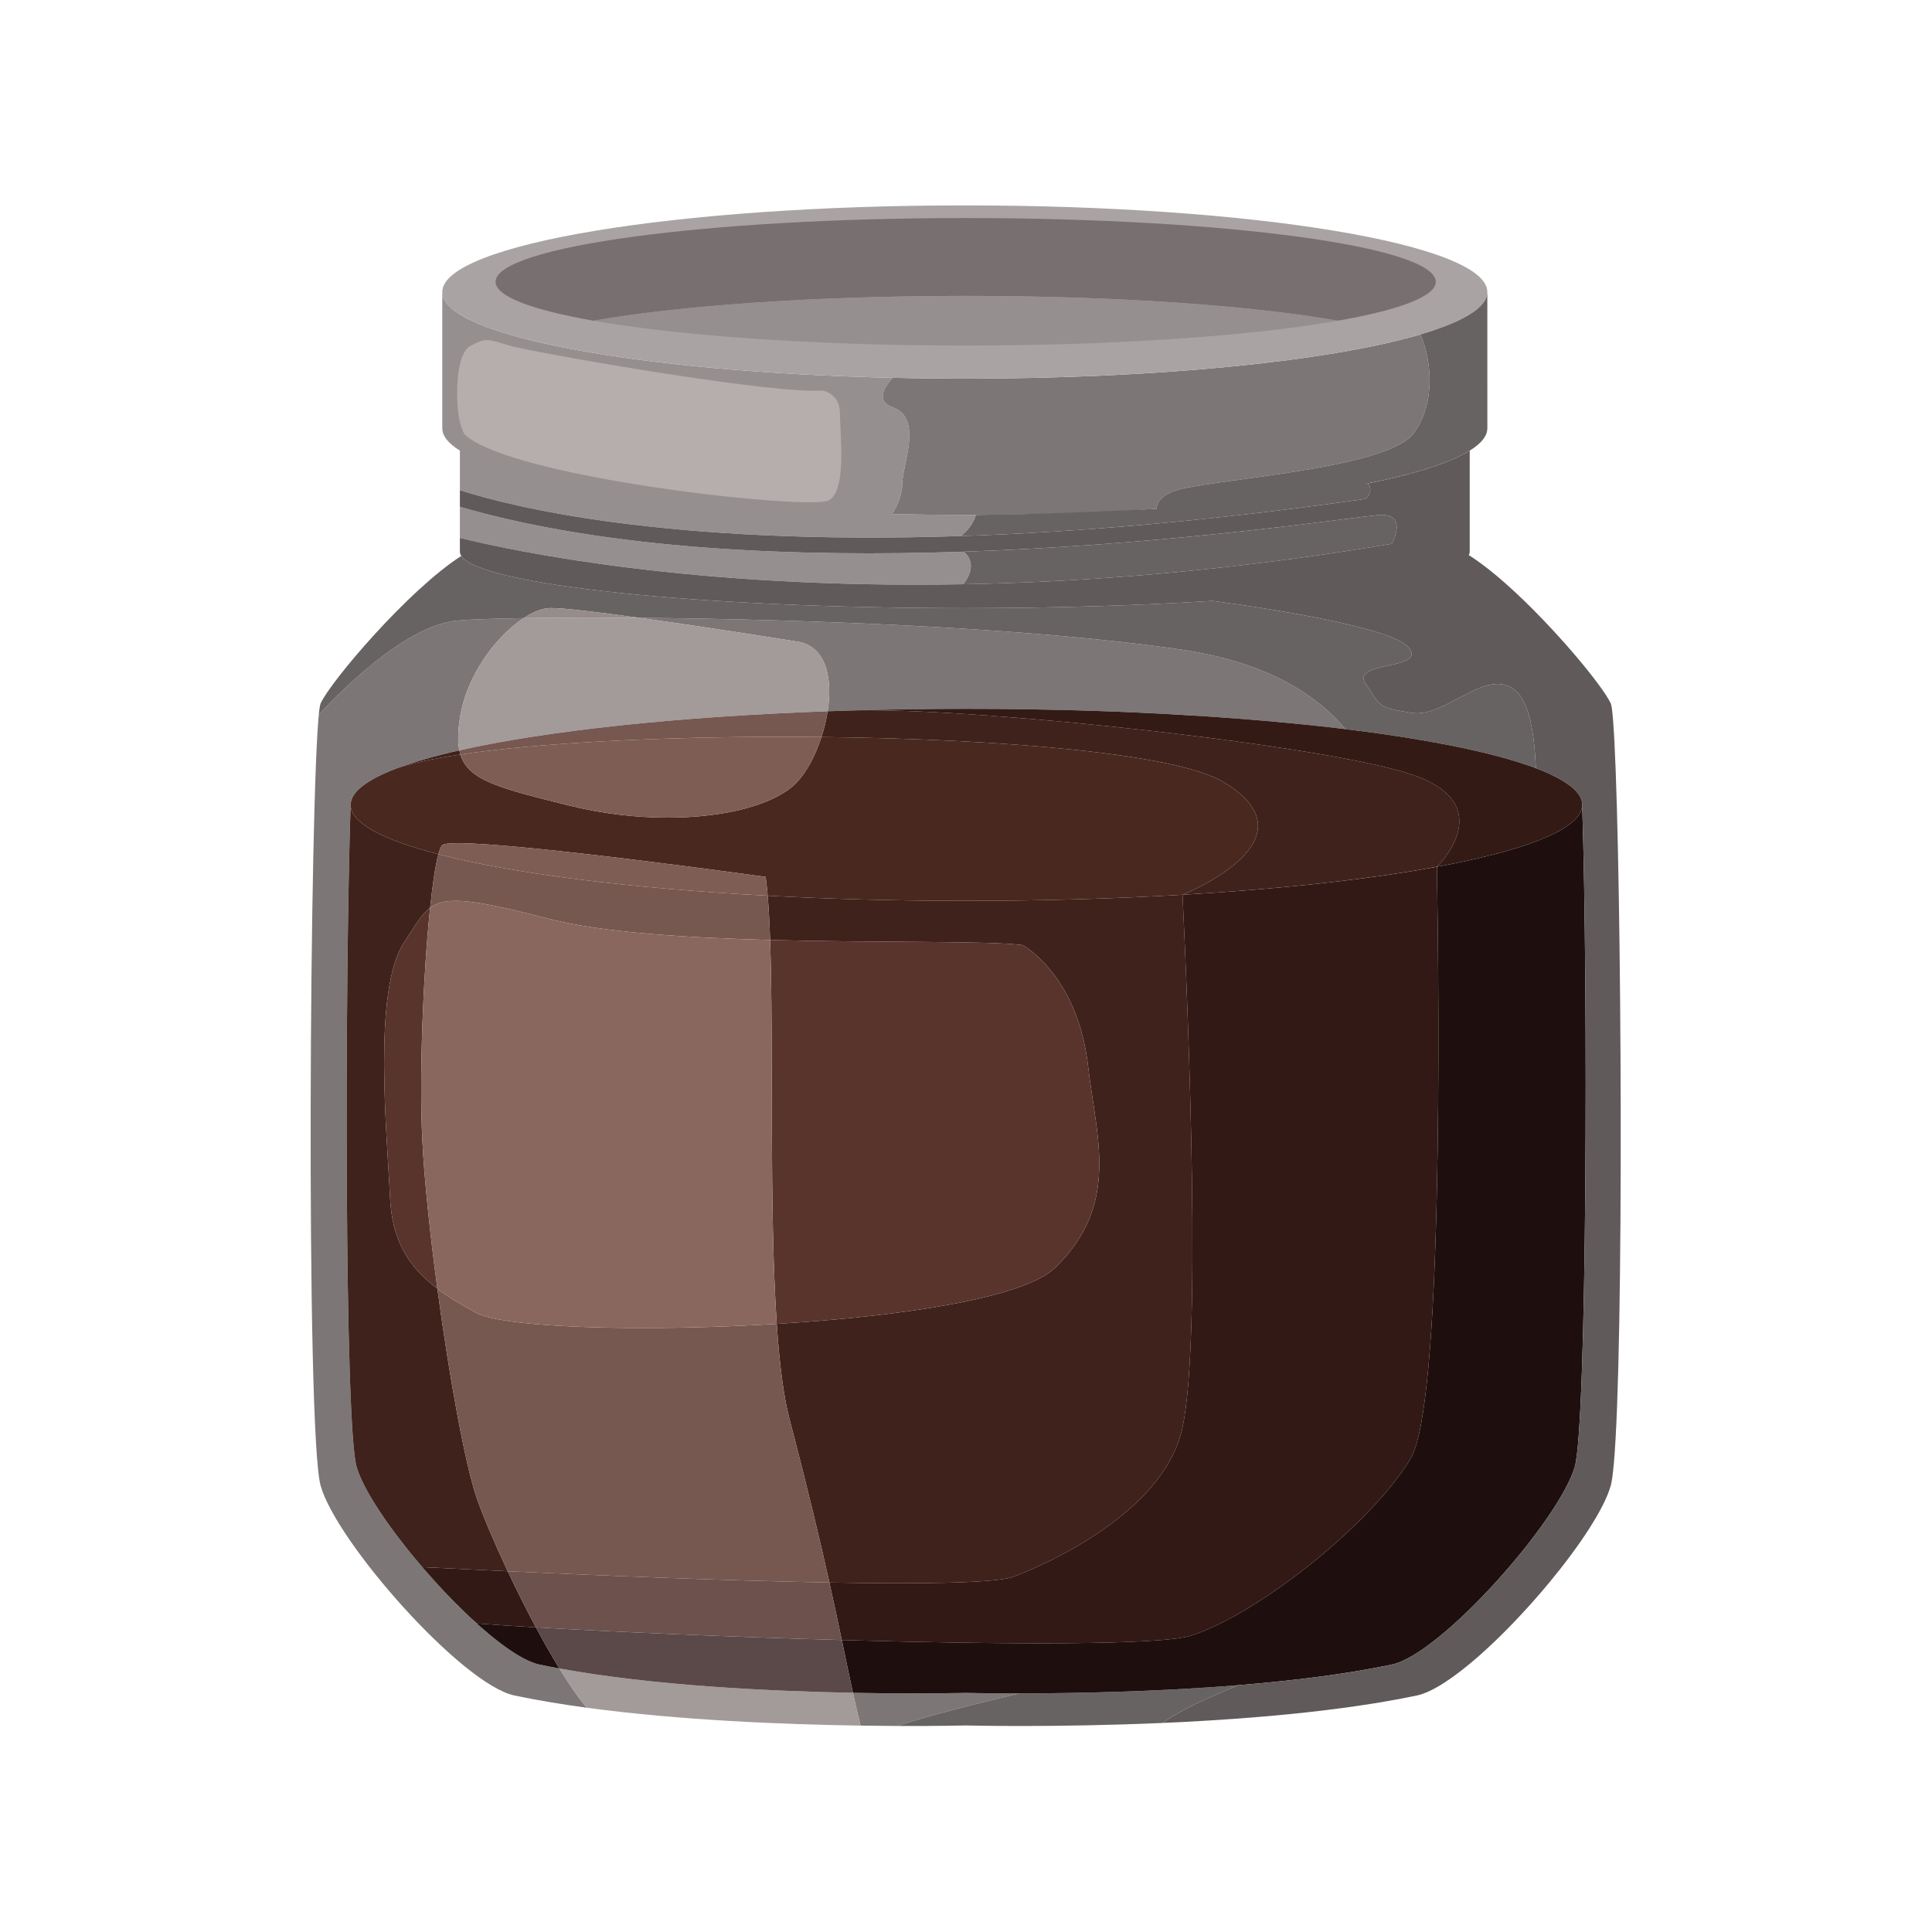 <?xml version="1.0" encoding="utf-8"?>
<!-- Generator: Adobe Illustrator 27.5.0, SVG Export Plug-In . SVG Version: 6.00 Build 0)  -->
<svg version="1.1" id="Capa_1" xmlns="http://www.w3.org/2000/svg" xmlns:xlink="http://www.w3.org/1999/xlink" x="0px" y="0px"
	 viewBox="0 0 2122 2122" style="enable-background:new 0 0 2122 2122;" xml:space="preserve">
<path style="fill:#7C7676;" d="M645.536,1875.794c-0.375-0.051-0.755-0.095-1.129-0.146c-9.386-11.245-19.594-26.139-30.005-43.085
	l-0.007-0.012c-7.369-1.354-14.624-2.765-21.708-4.253c-1.519-0.319-3.117-0.781-4.75-1.307c-0.311-0.1-0.614-0.188-0.927-0.295
	c-0.203-0.069-0.407-0.139-0.61-0.212c-1.48-0.523-2.997-1.114-4.558-1.791c-0.284-0.123-0.579-0.267-0.864-0.395
	c-0.051-0.023-0.105-0.048-0.156-0.071c-0.399-0.179-0.801-0.363-1.205-0.552c-1.075-0.502-2.168-1.04-3.277-1.607
	c-0.451-0.23-0.897-0.452-1.352-0.693c-0.411-0.217-0.821-0.435-1.235-0.66c-0.419-0.228-0.848-0.478-1.272-0.714
	c-0.94-0.526-1.883-1.055-2.844-1.623c-0.561-0.331-1.135-0.687-1.704-1.032c-0.454-0.276-0.902-0.54-1.361-0.825
	c-0.402-0.25-0.806-0.504-1.212-0.76c-0.586-0.371-1.182-0.764-1.775-1.148c-0.608-0.394-1.206-0.77-1.82-1.177
	c-0.742-0.492-1.498-1.021-2.248-1.534c-0.649-0.443-1.294-0.876-1.95-1.335c-0.376-0.263-0.756-0.535-1.135-0.804
	c-0.894-0.633-1.797-1.285-2.702-1.944c-0.728-0.53-1.458-1.067-2.193-1.613c-0.742-0.551-1.482-1.102-2.231-1.669
	c-1.299-0.986-2.614-2.015-3.932-3.048c-0.774-0.606-1.541-1.199-2.319-1.821c-0.536-0.428-1.067-0.846-1.607-1.281
	c-0.9-0.728-1.809-1.482-2.716-2.23c-0.59-0.485-1.184-0.988-1.776-1.482c-0.701-0.584-1.398-1.16-2.103-1.756
	c-0.485-0.41-0.961-0.793-1.447-1.208c-1.325-1.13-2.665-2.317-4.001-3.485c-0.43-0.376-0.859-0.75-1.29-1.129
	c-3.841-3.382-7.712-6.88-11.612-10.533c-0.563-0.526-1.127-1.074-1.691-1.605c-2.271-2.145-4.546-4.317-6.827-6.538
	c-0.725-0.706-1.448-1.427-2.172-2.14c-2.136-2.101-4.271-4.222-6.406-6.38c-0.766-0.776-1.531-1.559-2.297-2.341
	c-2.114-2.159-4.224-4.337-6.33-6.544c-0.738-0.773-1.474-1.548-2.211-2.327c-2.162-2.284-4.31-4.587-6.454-6.911
	c-0.662-0.717-1.323-1.431-1.982-2.151c-2.265-2.476-4.513-4.969-6.749-7.478c-0.515-0.578-1.033-1.152-1.547-1.732
	c-2.542-2.87-5.058-5.754-7.549-8.652c-0.151-0.176-0.307-0.348-0.457-0.524c0.001,0,0.003,0,0.004,0
	c-35.398-41.262-64.952-84.591-72.233-110.477c-13.215-46.983-13.056-527.893-6.494-727.237h0.036
	c0.588-22.051,44.591-42.503,119.361-59.39c-0.001-0.004-0.001-0.008-0.003-0.013c-1.923-9.41-1.556-20.856,0.618-35.208
	c7.234-47.732,40.403-90.599,70.035-110.026c-33.318,0.543-58.297,1.459-71.906,2.596c-51.723,4.324-115.525,63.406-153.06,103.246
	c0.159-1.619,0.323-3.095,0.486-4.426c-10.563,85.354-15.11,792.437,1.529,851.596c17.416,61.943,155.214,218.228,212.922,230.344
	c25.262,5.305,52.378,9.78,80.42,13.561C645.543,1875.804,645.54,1875.798,645.536,1875.794z"/>
<path style="fill:#7C7676;" d="M1060.66,1859.377c0,0-51.079,1.31-123.85-0.089c0,0,0,0,0,0c2.691,12.224,5.419,24.033,8.421,36.03
	c-0.441-0.007-0.903-0.016-1.346-0.022c0.001,0.002,0.003,0.002,0.003,0.004c14.939,0.229,28.905,0.358,41.555,0.41
	c34.01-11.232,84.225-23.838,134.006-35.777C1083.114,1859.953,1060.66,1859.377,1060.66,1859.377z"/>
<path style="fill:#7C7676;" d="M909.055,781.203L909.055,781.203c6.939-0.249,13.932-0.475,20.951-0.691
	c1.673-0.051,3.352-0.101,5.029-0.15c7.115-0.21,14.257-0.407,21.448-0.581c0.441-0.011,0.877-0.023,1.317-0.034
	c7.529-0.181,15.108-0.336,22.715-0.478c1.821-0.034,3.643-0.066,5.468-0.097c7.416-0.129,14.856-0.244,22.343-0.335
	c0.26-0.004,0.519-0.008,0.779-0.01c7.064-0.085,14.168-0.147,21.292-0.197c0.705-0.005,1.413-0.009,2.118-0.013
	c1.827-0.013,3.656-0.023,5.487-0.032c7.8-0.041,15.622-0.07,23.487-0.07c23.347,0,46.418,0.185,69.156,0.545
	c17.054,0.27,33.919,0.639,50.575,1.103c5.552,0.155,11.08,0.32,16.583,0.495c16.511,0.527,32.804,1.148,48.854,1.858
	c10.699,0.474,21.291,0.988,31.767,1.541c72.806,3.841,140.042,9.565,199.351,16.796c-33.557-39.969-89.077-74.002-180.966-87.424
	c-167.26-24.431-417.523-33.362-594.585-34.845c78.605,10.879,173.578,26.135,173.578,26.135
	C907.363,709.667,914.689,744.578,909.055,781.203z"/>
<path style="fill:#686363;" d="M351.171,776.77c-0.152,0.945-0.304,2.046-0.454,3.246c-0.014,0.106-0.026,0.184-0.04,0.291
	c-0.163,1.331-0.327,2.807-0.486,4.426c37.535-39.84,101.337-98.922,153.06-103.246c13.609-1.137,38.588-2.053,71.906-2.596
	c0-0.001,0.001-0.001,0.001-0.002c10.023-6.571,19.642-10.461,27.715-10.95c0.779-0.047,1.678-0.07,2.702-0.07
	c14.564,0,53.083,4.682,96.628,10.709c0.008,0,0.015,0.002,0.022,0.003c177.062,1.484,427.325,10.414,594.585,34.845
	c91.889,13.422,147.409,47.455,180.966,87.424c91.569,11.164,164.19,25.927,209.174,42.925
	c-1.881-40.268-7.398-74.506-24.296-86.795c-31.939-23.229-75.492,31.939-112.173,25.975c-36.682-5.961-33.002-5.651-50.424-31.784
	c-17.422-26.132,69.684-14.517,46.456-40.649c-23.164-26.06-213.826-50.399-214.886-50.534c-80.354,5.06-173.117,7.95-271.937,7.95
	c-292.372,0-531.888-25.273-553.037-57.326c-58.065,37.2-143.115,137.298-154.449,161.853c-0.177,0.381-0.352,0.947-0.525,1.674
	c-0.116,0.479-0.228,1.129-0.341,1.754C351.284,776.201,351.227,776.429,351.171,776.77z"/>
<path style="fill:#686363;" d="M1119.45,1859.934c-49.781,11.94-99.998,24.546-134.007,35.778c46.017,0.19,75.217-0.56,75.217-0.56
	s97.178,2.486,216.608-2.779c15.47-12.138,46.576-26.4,82.699-41.449C1267.643,1858.406,1176.458,1859.903,1119.45,1859.934z"/>
<path style="fill:#3F221B;" d="M523.652,1645.453c-12.948-37.331-30.413-134.535-43.265-229.991
	c-0.005-0.031-0.009-0.063-0.012-0.094c-32.25-24.359-49.991-53.193-52.091-101.497c-2.909-66.781-19.301-226.475,15.541-278.738
	c11.793-17.689,18.375-30.537,28.576-38.028c0.001-0.01,0.003-0.022,0.004-0.033c2.742-26.144,5.86-47.015,9.079-58.808
	c0.001-0.003,0.001-0.005,0.003-0.008c-61.171-15.857-96.376-34.426-96.376-54.279c0-0.149,0.033-0.297,0.036-0.447h-0.036
	c-6.562,199.344-6.721,680.254,6.494,727.237c7.28,25.886,36.835,69.215,72.233,110.477c25.381,1.284,57.517,2.861,93.833,4.54
	C542.552,1693.706,530.21,1664.358,523.652,1645.453z"/>
<path style="fill:#3F221B;" d="M845.858,1032.427c120.489,3.193,239.611,0.673,277.196,5.609c0,0,60.522,31.939,72.137,133.562
	c8.904,77.94,35.373,150.827-36.032,220.592c-34.309,33.522-168.938,53.553-306.013,61.873c0,0.002,0,0.004,0,0.006
	c2.848,42.315,7.216,78.578,13.946,104.278c20.232,77.247,33.785,134.428,43.892,179.818c97.134,1.729,176.209,0.8,200.005-5.606
	c0,0,156.785-55.167,185.82-156.79c24.192-84.672,8.073-467.6,2.022-593.012c-73.855,4.316-153.821,6.682-237.342,6.682
	c-76.391,0-149.818-1.977-218.309-5.617c0,0.001,0,0.002,0,0.003C844.369,997.915,845.231,1014.299,845.858,1032.427z"/>
<path style="fill:#331915;" d="M1298.833,982.756c6.051,125.412,22.17,508.34-2.022,593.012
	c-29.035,101.624-185.82,156.79-185.82,156.79c-23.796,6.406-102.871,7.335-200.005,5.606c0,0,0,0,0,0.001
	c5.329,23.931,9.699,44.586,13.586,63.18c178.158,5.023,350.082,5.898,383.854-4.91c72.588-23.228,197.439-121.948,240.992-194.536
	c35.138-58.559,31.531-486.625,28.826-649.885C1504.173,965.678,1408.236,976.362,1298.833,982.756z"/>
<path style="fill:#331915;" d="M588.617,1787.406c-10.914-20.355-21.474-41.521-30.948-61.622l0,0
	c-36.317-1.679-68.452-3.256-93.833-4.54c-0.001,0-0.003,0-0.004,0c0.15,0.176,0.306,0.348,0.457,0.524
	c2.49,2.897,5.008,5.783,7.549,8.652c0.514,0.58,1.032,1.153,1.547,1.732c2.236,2.508,4.485,5.003,6.749,7.478
	c0.659,0.72,1.32,1.434,1.982,2.151c2.142,2.323,4.294,4.628,6.454,6.911c0.737,0.779,1.472,1.554,2.211,2.327
	c2.105,2.206,4.217,4.385,6.33,6.544c0.766,0.782,1.531,1.566,2.297,2.341c2.135,2.158,4.271,4.28,6.406,6.38
	c0.723,0.713,1.447,1.434,2.172,2.14c2.28,2.222,4.556,4.393,6.827,6.538c0.564,0.531,1.128,1.079,1.691,1.605
	c2.426,2.272,4.822,4.404,7.224,6.563C540.821,1784.462,562.857,1785.91,588.617,1787.406z"/>
<path style="fill:#1E0F0E;" d="M588.617,1787.406c-25.796-1.498-47.86-2.948-64.965-4.282c1.2,1.083,2.392,2.138,3.585,3.194
	c0.292,0.259,0.587,0.525,0.88,0.782c0.431,0.38,0.86,0.753,1.29,1.129c0.557,0.486,1.109,0.959,1.663,1.439
	c1.593,1.38,3.179,2.733,4.755,4.058c0.379,0.318,0.758,0.638,1.134,0.952c0.592,0.494,1.186,0.996,1.776,1.482
	c0.45,0.37,0.893,0.723,1.341,1.089c0.996,0.814,1.994,1.633,2.982,2.422c0.778,0.622,1.546,1.215,2.319,1.821
	c1.203,0.945,2.402,1.877,3.591,2.782c0.862,0.656,1.72,1.301,2.572,1.935c0.734,0.547,1.464,1.083,2.193,1.613
	c0.905,0.659,1.807,1.311,2.702,1.944c0.379,0.268,0.759,0.54,1.135,0.804c0.656,0.459,1.301,0.891,1.95,1.335
	c0.75,0.513,1.507,1.042,2.248,1.534c0.614,0.409,1.212,0.783,1.82,1.177c0.592,0.384,1.189,0.777,1.775,1.148
	c0.406,0.257,0.81,0.51,1.212,0.76c0.459,0.284,0.907,0.549,1.361,0.825c0.57,0.345,1.142,0.7,1.704,1.032
	c0.961,0.567,1.904,1.097,2.844,1.623c0.424,0.236,0.853,0.486,1.272,0.714c0.414,0.225,0.824,0.443,1.235,0.66
	c0.455,0.241,0.902,0.462,1.352,0.693c1.108,0.567,2.202,1.105,3.277,1.607c0.404,0.189,0.806,0.372,1.205,0.552
	c0.051,0.023,0.105,0.048,0.156,0.071c0.285,0.127,0.58,0.272,0.864,0.395c1.561,0.677,3.078,1.268,4.558,1.791
	c0.284,0.1,0.556,0.181,0.837,0.275c0.234,0.079,0.467,0.156,0.701,0.231c1.633,0.526,3.231,0.988,4.75,1.307
	c7.084,1.488,14.339,2.899,21.708,4.253C605.822,1818.597,597.112,1803.249,588.617,1787.406L588.617,1787.406z"/>
<path style="fill:#1E0F0E;" d="M1737.662,886.555c-0.045,0.295-0.131,0.589-0.192,0.883c-0.026,0.129-0.055,0.257-0.084,0.385
	c-0.045,0.194-0.076,0.39-0.127,0.584c-0.062,0.236-0.126,0.473-0.199,0.709c-0.11,0.354-0.252,0.707-0.384,1.06
	c-0.184,0.495-0.374,0.989-0.603,1.482c-0.094,0.204-0.175,0.408-0.276,0.611c-0.072,0.142-0.168,0.284-0.242,0.426
	c-0.019,0.035-0.041,0.069-0.059,0.104c-0.245,0.459-0.501,0.917-0.783,1.374c-0.247,0.403-0.51,0.804-0.787,1.205
	c-0.207,0.301-0.412,0.602-0.636,0.903c-0.134,0.179-0.277,0.356-0.417,0.535c-0.288,0.369-0.583,0.738-0.896,1.106
	c-0.329,0.388-0.686,0.775-1.043,1.162c-0.405,0.439-0.802,0.879-1.24,1.316c-0.119,0.119-0.237,0.239-0.359,0.357
	c-0.223,0.216-0.477,0.432-0.709,0.648c-0.543,0.509-1.078,1.019-1.668,1.526c-0.126,0.108-0.268,0.215-0.396,0.323
	c-0.38,0.32-0.781,0.64-1.179,0.959c-0.253,0.204-0.49,0.408-0.75,0.61c-1.521,1.184-3.177,2.36-4.951,3.529
	c-0.328,0.216-0.676,0.431-1.012,0.647c-0.416,0.266-0.821,0.533-1.25,0.798c-0.005,0.003-0.008,0.005-0.012,0.008
	c-1.15,0.712-2.357,1.42-3.598,2.126c-0.095,0.054-0.187,0.108-0.283,0.162c-0.117,0.066-0.226,0.132-0.343,0.198
	c-0.184,0.103-0.353,0.207-0.538,0.31c-0.97,0.538-1.998,1.071-3.021,1.605c-0.068,0.036-0.137,0.072-0.206,0.108
	c-1.151,0.598-2.329,1.195-3.546,1.789c-0.417,0.203-0.844,0.406-1.269,0.609c-4.917,2.351-10.347,4.664-16.274,6.938
	c-0.421,0.162-0.842,0.322-1.267,0.483c-6.135,2.321-12.788,4.601-19.933,6.835c-0.321,0.101-0.638,0.201-0.962,0.302
	c-7.469,2.317-15.464,4.585-23.971,6.801c-0.031,0.008-0.061,0.016-0.091,0.024c-18.883,4.915-40.265,9.568-63.863,13.92
	c2.705,163.26,6.312,591.325-28.826,649.885c-43.553,72.588-168.404,171.308-240.992,194.536
	c-33.771,10.807-205.695,9.932-383.854,4.91c0.002,0,0.002,0.002,0.002,0.003c4.48,21.434,8.317,40.123,12.238,57.941
	c72.771,1.398,123.85,0.089,123.85,0.089s22.454,0.576,58.791,0.556c57.007-0.031,148.192-1.528,240.516-9.01
	c58.58-4.748,117.615-11.902,168.666-22.625c54.497-11.442,184.633-159.036,201.085-217.532
	c13.211-46.983,14.665-526.296,8.1-725.644h-0.028C1737.756,885.6,1737.737,886.078,1737.662,886.555z"/>
<path style="fill:#958F90;" d="M1072.458,565.493c-4.244,0.024-8.486,0.05-12.766,0.05c-27.073,0-53.665-0.333-79.739-0.936
	c5.615-8.889,11.023-21.135,11.023-33.133c0-20.326,23.229-72.539-10.646-84.179c-17.368-5.967-11.082-19.483-0.05-32.322
	c-279.319-6.411-494.417-46.142-494.512-94.211v149.628c0,8.496,6.754,16.729,19.354,24.567v43.414
	c54.005,17.432,224.468,61.152,550.165,50.408c0.185-0.129,12.58-8.818,16.576-23.261c0.2-0.001,0.396-0.003,0.595-0.004V565.493z"
	/>
<path style="fill:#958F90;" d="M1058.149,641.715c7.348-9.587,12.786-23.059,2.51-33.781c-0.676-0.706-1.226-1.335-1.818-1.99
	c-183.698,6.184-390-1.786-553.719-49.265v34.083C564.966,605.536,761.282,647.076,1058.149,641.715z"/>
<path style="fill:#686363;" d="M1058.149,641.715c136.697-2.469,294.694-14.873,470.538-44.429c0,0,17.826-31.547-11.209-31.741
	c-9.262-0.059-79.284,10.531-182.576,21.121c-77.235,7.919-173.112,15.812-276.061,19.278c0.592,0.654,1.142,1.284,1.818,1.99
	C1070.935,618.656,1065.498,632.128,1058.149,641.715z"/>
<path style="fill:#605A5B;" d="M1773.164,814.079c-0.155-2.956-0.31-5.774-0.469-8.449c-0.316-5.349-0.642-10.124-0.972-14.281
	c-0.166-2.078-0.334-4.002-0.503-5.765c-0.338-3.527-0.682-6.414-1.033-8.615c-0.352-2.201-0.708-3.717-1.072-4.504
	c-0.572-1.24-1.385-2.725-2.32-4.333c-6.777-11.645-22.686-32.416-42.903-55.635c-1.768-2.033-3.571-4.083-5.403-6.148
	c-3.664-4.13-7.444-8.315-11.315-12.519c-3.771-4.094-7.63-8.207-11.548-12.304c-4.128-4.315-8.322-8.615-12.557-12.856
	c-0.021-0.021-0.041-0.041-0.062-0.061c-5.937-5.943-11.951-11.768-17.964-17.379c-0.617-0.575-1.232-1.143-1.849-1.714
	c-12.167-11.263-24.3-21.593-35.743-30.067c-0.238-0.175-0.467-0.332-0.703-0.505c-3.104-2.284-6.148-4.409-9.135-6.4
	c-1.476-0.984-2.932-1.919-4.375-2.825c0.654-1.232,1.025-2.472,1.025-3.722V494.959c-0.306,0.19-0.618,0.38-0.931,0.57
	c-0.223,0.135-0.436,0.271-0.662,0.406c-0.281,0.168-0.537,0.337-0.823,0.504c-1.555,0.907-3.212,1.807-4.922,2.702
	c-0.166,0.086-0.34,0.173-0.507,0.259c-2.026,1.05-4.152,2.092-6.389,3.126c-0.09,0.041-0.176,0.083-0.267,0.125
	c-2.368,1.09-4.86,2.17-7.459,3.241c-0.093,0.038-0.189,0.076-0.283,0.114c-4.651,1.909-9.632,3.791-14.996,5.637
	c-14.105,4.853-30.621,9.478-49.291,13.83c-8.173,1.905-16.765,3.758-25.742,5.555c7.918,8.115-1.933,16.897-1.933,16.897
	c-172.512,24.644-320.012,36.739-444.771,40.854c-325.696,10.745-496.16-32.976-550.165-50.408v18.306
	c163.718,47.479,370.021,55.449,553.719,49.265c102.949-3.466,198.826-11.359,276.061-19.278
	c103.292-10.59,173.314-21.18,182.576-21.121c29.035,0.194,11.209,31.741,11.209,31.741
	c-175.844,29.556-333.841,41.96-470.538,44.429c-296.867,5.361-493.183-36.179-553.027-50.952v15.234
	c0,1.553,0.527,3.092,1.532,4.617c21.149,32.053,260.665,57.326,553.037,57.326c98.82,0,191.582-2.89,271.937-7.95
	c1.06,0.135,191.722,24.475,214.886,50.534c23.228,26.132-63.878,14.517-46.456,40.649c17.421,26.132,13.742,25.823,50.424,31.784
	c36.681,5.963,80.234-49.205,112.173-25.975c16.898,12.288,22.415,46.527,24.296,86.795c13.924,5.261,25.239,10.734,33.602,16.383
	c1.259,0.851,2.452,1.705,3.578,2.563c2.252,1.716,4.237,3.448,5.948,5.193c5.133,5.237,7.794,10.601,7.794,16.061l0,0v0
	c0,0.002,0,0.003,0,0.005c0,0.382-0.057,0.76-0.083,1.141h0.028c6.565,199.349,5.111,678.661-8.1,725.644
	c-16.452,58.496-146.588,206.09-201.085,217.532c-51.051,10.722-110.087,17.877-168.666,22.625
	c-36.124,15.049-67.23,29.312-82.7,41.45c34.046-1.5,69.899-3.631,105.824-6.627c0.207-0.017,0.413-0.034,0.62-0.051
	c5.727-0.479,11.454-0.982,17.177-1.507c0.166-0.015,0.331-0.028,0.497-0.043c0.082-0.007,0.162-0.015,0.243-0.022
	c0.192-0.018,0.383-0.037,0.575-0.055c5.729-0.528,11.453-1.078,17.164-1.654c0.125-0.012,0.251-0.026,0.378-0.039
	c5.821-0.588,11.628-1.201,17.415-1.841c0.102-0.011,0.205-0.022,0.307-0.034c5.484-0.607,10.944-1.243,16.384-1.898
	c0.129-0.016,0.259-0.029,0.39-0.045c0.527-0.064,1.054-0.127,1.581-0.191c0.096-0.012,0.191-0.025,0.288-0.036
	c5.245-0.639,10.464-1.301,15.654-1.986c0.068-0.009,0.139-0.017,0.207-0.026c0.606-0.079,1.206-0.162,1.81-0.242
	c0.093-0.012,0.182-0.026,0.273-0.038c5.323-0.712,10.621-1.443,15.872-2.205c0.043-0.006,0.084-0.011,0.126-0.018
	c0.039-0.005,0.076-0.011,0.114-0.017c0.118-0.017,0.232-0.036,0.351-0.053c5.19-0.756,10.336-1.541,15.445-2.348
	c0.073-0.011,0.149-0.022,0.222-0.034c0.47-0.074,0.943-0.146,1.41-0.221c0.033-0.005,0.064-0.01,0.096-0.015
	c4.99-0.796,9.929-1.622,14.827-2.47c0.036-0.006,0.072-0.012,0.107-0.018c0.792-0.137,1.582-0.274,2.37-0.413
	c0.029-0.005,0.056-0.01,0.084-0.015c4.843-0.85,9.641-1.723,14.38-2.625c0.007-0.001,0.016-0.003,0.023-0.005
	c0.683-0.13,1.359-0.263,2.04-0.395c0.009-0.002,0.019-0.004,0.027-0.005c4.938-0.951,9.832-1.924,14.643-2.935
	c34.265-7.193,96.763-65.212,145.534-124.132c33.37-40.313,60.314-81.048,67.391-106.213c1.25-4.443,2.375-12.647,3.394-23.861
	C1783.897,1482.451,1781.108,966.043,1773.164,814.079z"/>
<path style="fill:#7C7676;" d="M1560.112,367.344c-98.385,28.97-285.602,48.541-500.421,48.541c-26.95,0-53.451-0.315-79.411-0.911
	c-11.032,12.839-17.318,26.355,0.05,32.322c33.875,11.639,10.646,63.853,10.646,84.179c0,11.998-5.408,24.244-11.023,33.133
	c26.074,0.602,52.666,0.936,79.739,0.936c74.402,0,145.376-2.387,210.614-6.66c0.092-6.132,3.885-13.036,16.828-18.698
	c30.971-13.549,234.217-23.229,265.187-63.877C1577.948,442.671,1571.81,393.402,1560.112,367.344z"/>
<path style="fill:#AAA3A3;" d="M1059.691,225.577c-316.97,0-573.926,42.602-573.926,95.154c0,0.011,0.003,0.021,0.003,0.032
	c0.095,48.069,215.193,87.8,494.512,94.211c25.96,0.596,52.462,0.911,79.411,0.911c214.818,0,402.036-19.571,500.421-48.541
	c46.785-13.777,73.507-29.676,73.507-46.612v-0.001C1633.615,268.178,1376.66,225.577,1059.691,225.577z"/>
<path style="fill:#786F70;" d="M1060.66,239.48c-285.167,0-516.34,31.35-516.34,70.022c0,16.104,40.156,30.927,107.555,42.753
	c94.425-16.578,242.361-27.267,408.785-27.267c166.418,0,314.347,10.688,408.773,27.264c67.403-11.824,107.568-26.646,107.568-42.75
	C1577,270.83,1345.826,239.48,1060.66,239.48z"/>
<path style="fill:#958F90;" d="M1060.66,324.988c-166.424,0-314.36,10.689-408.786,27.267
	c64.868,11.39,154.993,19.999,259.014,24.274c0.227,0.009,0.456,0.018,0.683,0.027c4.319,0.177,8.664,0.345,13.03,0.506
	c0.549,0.02,1.1,0.04,1.652,0.06c4.128,0.151,8.279,0.294,12.447,0.432c0.614,0.02,1.226,0.041,1.841,0.061
	c4.319,0.14,8.661,0.272,13.023,0.397c0.391,0.011,0.779,0.023,1.171,0.035c9.536,0.27,19.168,0.503,28.889,0.701
	c0.794,0.016,1.595,0.03,2.39,0.045c3.923,0.077,7.859,0.149,11.81,0.214c1.294,0.021,2.592,0.04,3.889,0.06
	c3.455,0.053,6.922,0.103,10.398,0.146c1.529,0.02,3.06,0.038,4.592,0.055c3.349,0.038,6.708,0.071,10.074,0.101
	c1.506,0.013,3.008,0.027,4.518,0.039c3.617,0.027,7.246,0.048,10.882,0.066c1.254,0.005,2.504,0.014,3.76,0.019
	c4.891,0.019,9.797,0.03,14.721,0.03c4.925,0,9.831-0.011,14.721-0.03c1.256-0.005,2.505-0.013,3.76-0.019
	c3.635-0.017,7.266-0.038,10.881-0.066c1.509-0.012,3.012-0.026,4.518-0.039c3.367-0.03,6.726-0.063,10.074-0.101
	c1.532-0.017,3.063-0.035,4.592-0.055c3.476-0.043,6.94-0.093,10.397-0.146c1.297-0.02,2.597-0.039,3.893-0.06
	c3.947-0.065,7.881-0.137,11.8-0.214c0.799-0.016,1.602-0.029,2.4-0.045c9.719-0.198,19.349-0.431,28.884-0.701
	c0.396-0.012,0.788-0.024,1.184-0.035c4.356-0.125,8.693-0.257,13.009-0.397c0.62-0.02,1.236-0.041,1.856-0.061
	c4.161-0.137,8.305-0.28,12.426-0.431c0.558-0.02,1.116-0.04,1.674-0.061c4.357-0.161,8.693-0.329,13.003-0.505
	c0.235-0.01,0.473-0.019,0.709-0.028c104.017-4.274,194.138-12.884,259.005-24.273
	C1375.02,335.677,1227.085,324.988,1060.66,324.988z"/>
<path style="fill:#49291F;" d="M1343.267,858.603c-52.047-30.947-244.24-47.033-441.003-49.09
	c-6.394,19.648-15.845,37.59-26.46,49.09c-22.79,24.69-77.88,39.441-142.519,39.441c-34.179,0-71.029-4.125-107.184-13.086
	c-77.075-19.102-111.525-27.52-120.422-56.234c-29.282,4.375-53.289,9.469-70.164,15.291c-32.086,12.195-49.997,25.53-50.369,39.514
	c-0.004,0.15-0.036,0.298-0.036,0.447c0,19.853,35.206,38.422,96.376,54.279c1.415-5.184,2.85-8.614,4.283-9.968
	c1.607-1.521,7.821-2.19,17.539-2.19c72.23,0,337.655,37.033,337.655,37.033c0.844,6.189,1.578,13.106,2.219,20.692
	c68.491,3.639,141.918,5.617,218.309,5.617c83.521,0,163.487-2.366,237.342-6.682c1.437-0.084,2.856-0.174,4.279-0.263
	c0.004-0.005,0.009-0.008,0.012-0.013c-1.418,0.088-2.833,0.178-4.266,0.261C1299.444,982.51,1450.49,922.358,1343.267,858.603z"/>
<path style="fill:#3F221B;" d="M1552.321,851.242c-92.646-32.187-470.897-73.349-609.704-71.085
	c9.302-0.258,18.674-0.483,28.101-0.682c-4.307,0.09-8.635,0.169-12.917,0.272c-0.44,0.01-0.876,0.023-1.317,0.034
	c-7.191,0.175-14.333,0.371-21.448,0.581c-1.677,0.049-3.356,0.099-5.029,0.15c-7.023,0.216-14.01,0.448-20.952,0.697
	c-1.459,9.482-3.788,19.078-6.788,28.3c-0.002,0.002-0.002,0.003-0.002,0.004c196.763,2.057,388.957,18.142,441.003,49.09
	c107.223,63.755-43.824,123.907-44.409,124.139c109.461-6.398,205.339-17.106,279.414-30.778
	C1578.836,951.416,1647.745,884.394,1552.321,851.242z"/>
<path style="fill:#3F221B;" d="M504.516,824.174c-27.311,6.175-50.559,12.821-69.035,19.853
	c16.877-5.827,40.898-10.925,70.199-15.303c-0.003-0.007-0.005-0.013-0.007-0.019C505.222,827.249,504.837,825.738,504.516,824.174z
	"/>
<path style="fill:#59342D;" d="M472.4,997.104c-10.201,7.491-16.783,20.339-28.576,38.028
	c-34.842,52.263-18.449,211.957-15.541,278.738c2.101,48.304,19.841,77.138,52.091,101.497
	c-8.134-60.424-14.418-120.132-16.542-163.529C460.25,1178.613,464.937,1068.285,472.4,997.104z"/>
<path style="fill:#59342D;" d="M1195.192,1171.597c-11.615-101.623-72.137-133.562-72.137-133.562
	c-37.585-4.936-156.707-2.416-277.196-5.609c0,0,0,0.002,0,0.002c3.907,112.99-1.263,294.543,7.289,421.634
	c137.075-8.321,271.703-28.352,306.013-61.873C1230.565,1322.424,1204.096,1249.537,1195.192,1171.597z"/>
<path style="fill:#A39A9A;" d="M505.122,788.918c-2.174,14.352-2.541,25.797-0.618,35.208
	c94.335-21.303,237.632-36.928,404.55-42.923c5.635-36.625-1.692-71.537-33.251-76.487c0,0-94.973-15.256-173.578-26.135
	c-0.007-0.001-0.015-0.003-0.022-0.003c-18.699-0.157-36.582-0.231-53.464-0.231c-27.433,0-52.224,0.195-73.581,0.542
	c0,0-0.001,0.001-0.001,0.002C545.525,698.32,512.356,741.187,505.122,788.918z"/>
<path style="fill:#958C8B;" d="M648.74,678.348c16.882,0,34.765,0.073,53.464,0.231c-43.545-6.027-82.064-10.709-96.628-10.709
	c-1.023,0-1.922,0.023-2.702,0.07c-8.073,0.489-17.692,4.379-27.715,10.95C596.516,678.542,621.306,678.348,648.74,678.348z"/>
<path style="fill:#7E5D54;" d="M858.873,809.282c-134.809,0-267.1,6.564-353.202,19.422c0.002,0.007,0.005,0.012,0.007,0.019
	c8.897,28.714,43.347,37.133,120.422,56.234c36.155,8.961,73.005,13.086,107.184,13.086c64.638,0,119.728-14.752,142.519-39.441
	c10.615-11.5,20.066-29.441,26.46-49.09c0-0.001,0-0.003,0.002-0.004C887.814,809.358,873.32,809.282,858.873,809.282z"/>
<path style="fill:#765850;" d="M858.873,809.282c14.447,0,28.94,0.075,43.392,0.227c3-9.221,5.329-18.818,6.788-28.3
	c0-0.002,0.001-0.004,0.001-0.005c-166.939,5.999-310.24,21.639-404.542,42.956c0.001,0.004,0.003,0.009,0.004,0.014
	c0.322,1.564,0.706,3.075,1.156,4.531C591.774,815.846,724.065,809.282,858.873,809.282z"/>
<path style="fill:#765850;" d="M500.591,989.439c20.069-0.001,50.729,6.362,102.283,19.742
	c57.878,15.021,150.836,20.806,242.985,23.247c0,0,0-0.002,0-0.002c-0.627-18.128-1.49-34.512-2.677-48.603
	c-152.276-8.09-280.096-24.41-361.699-45.561c-3.219,11.793-6.337,32.663-9.079,58.808
	C479.261,992.041,487.763,989.44,500.591,989.439z"/>
<path style="fill:#7E5D54;" d="M843.181,983.824c0,0,0-0.002,0-0.003c-0.641-7.586-1.375-14.503-2.219-20.692
	c0,0-265.425-37.033-337.655-37.033c-9.719,0-15.933,0.669-17.539,2.19c-1.432,1.354-2.867,4.784-4.283,9.968
	c-0.001,0.003-0.001,0.005-0.003,0.008C563.086,959.414,690.905,975.734,843.181,983.824z"/>
<path style="fill:#A39A9A;" d="M614.402,1832.563c10.41,16.946,20.619,31.84,30.005,43.085
	c102.542,13.911,217.646,18.429,300.824,19.671c-3.002-11.998-5.73-23.807-8.421-36.03
	C844.298,1857.511,716.703,1851.352,614.402,1832.563z"/>
<path style="fill:#765850;" d="M910.985,1738.165C910.985,1738.165,910.985,1738.165,910.985,1738.165
	c-10.106-45.39-23.66-102.572-43.892-179.819c-6.731-25.7-11.099-61.963-13.946-104.278c-50.039,3.037-100.429,4.515-146.359,4.515
	c-90.087,0-163.091-5.675-183.136-16.378c-16.51-8.815-30.95-17.453-43.265-26.745c12.853,95.457,30.317,192.66,43.265,229.991
	c6.558,18.905,18.901,48.253,34.017,80.331l0,0C660.931,1730.558,798.158,1736.156,910.985,1738.165z"/>
<path style="fill:#6C514C;" d="M557.669,1725.784c9.474,20.101,20.033,41.267,30.948,61.622v0
	c85.565,4.968,212.251,10.455,335.956,13.942c0,0,0-0.002-0.002-0.003c-3.886-18.594-8.257-39.249-13.586-63.18
	C798.158,1736.156,660.931,1730.558,557.669,1725.784z"/>
<path style="fill:#5B4849;" d="M588.617,1787.406c8.496,15.843,17.206,31.19,25.778,45.145c0.002,0.004,0.005,0.008,0.007,0.012
	c102.301,18.789,229.896,24.948,322.408,26.726c0,0,0,0,0,0c-3.921-17.817-7.758-36.506-12.238-57.941
	C800.867,1797.861,674.181,1792.374,588.617,1787.406z"/>
<path style="fill:#89675F;" d="M523.652,1442.206c20.045,10.703,93.049,16.378,183.136,16.378c45.931,0,96.32-1.477,146.359-4.515
	c0-0.002,0-0.005,0-0.006c-8.552-127.091-3.382-308.644-7.289-421.634c-92.148-2.442-185.107-8.227-242.985-23.247
	c-51.553-13.38-82.213-19.743-102.283-19.742c-12.828,0.001-21.33,2.602-28.188,7.632c-0.001,0.011-0.003,0.023-0.004,0.033
	c-7.463,71.181-12.15,181.509-8.568,254.734c2.124,43.397,8.408,103.105,16.542,163.529c0.003,0.031,0.007,0.063,0.012,0.094
	C492.702,1424.753,507.142,1433.391,523.652,1442.206z"/>
<path style="fill:#331A15;" d="M1278.425,784.055c-10.476-0.553-21.068-1.067-31.767-1.541c-5.35-0.237-10.727-0.464-16.129-0.68
	c-5.403-0.217-10.833-0.424-16.287-0.62c-5.453-0.196-10.933-0.382-16.437-0.558c-5.503-0.176-11.032-0.341-16.583-0.495
	c-5.552-0.155-11.126-0.298-16.725-0.432c-11.195-0.266-22.481-0.49-33.85-0.67c-22.738-0.36-45.809-0.545-69.156-0.545
	c-9.711,0-19.366,0.037-28.974,0.102c-0.706,0.005-1.413,0.008-2.118,0.013c-1.269,0.009-2.518,0.029-3.785,0.039
	c-7.922,0.064-15.822,0.142-23.669,0.249c-1.537,0.021-3.066,0.046-4.6,0.069c-8.586,0.126-17.138,0.271-25.629,0.447
	c-0.666,0.013-1.331,0.028-1.998,0.042c-9.426,0.199-18.799,0.424-28.101,0.682c138.807-2.264,517.059,38.898,609.704,71.085
	c95.717,33.254,26.074,100.603,25.931,100.742c9.304-1.716,18.263-3.479,26.86-5.286c0.091-0.02,0.181-0.039,0.272-0.058
	c5.406-1.138,10.662-2.295,15.777-3.467c0.485-0.111,0.969-0.222,1.452-0.334c4.844-1.12,9.55-2.255,14.123-3.404
	c0.402-0.101,0.814-0.202,1.214-0.303c7.176-1.818,13.997-3.673,20.471-5.561c1.082-0.316,2.139-0.634,3.2-0.951
	c3.019-0.902,5.957-1.813,8.812-2.73c1.25-0.402,2.488-0.805,3.705-1.209c2.212-0.735,4.368-1.474,6.474-2.219
	c1.641-0.58,3.261-1.161,4.835-1.746c1.351-0.501,2.681-1.004,3.982-1.509c2.137-0.829,4.216-1.664,6.219-2.503
	c1.073-0.45,2.102-0.903,3.137-1.355c1.692-0.74,3.334-1.484,4.922-2.231c1.061-0.499,2.094-1,3.107-1.503
	c0.874-0.434,1.765-0.866,2.604-1.302c0.069-0.036,0.138-0.072,0.206-0.108c0.614-0.32,1.184-0.642,1.778-0.963
	c0.662-0.358,1.345-0.715,1.984-1.075c0.045-0.025,0.095-0.051,0.14-0.076c0.096-0.054,0.188-0.108,0.283-0.162
	c1.242-0.706,2.447-1.414,3.598-2.126c0.004-0.003,0.007-0.005,0.012-0.008c0.348-0.215,0.66-0.432,0.999-0.648
	c0.547-0.348,1.084-0.695,1.609-1.044c1.573-1.046,3.057-2.098,4.429-3.156c0.371-0.287,0.715-0.575,1.072-0.863
	c0.345-0.277,0.704-0.554,1.034-0.832c0.128-0.108,0.27-0.215,0.396-0.323c0.591-0.507,1.124-1.017,1.668-1.526
	c0.231-0.216,0.486-0.432,0.709-0.648c0.148-0.144,0.283-0.289,0.427-0.433c0.413-0.412,0.792-0.826,1.173-1.24
	c0.357-0.387,0.714-0.774,1.043-1.162c0.277-0.327,0.527-0.655,0.785-0.983c0.173-0.219,0.363-0.438,0.527-0.658
	c0.224-0.3,0.429-0.602,0.636-0.903c0.277-0.401,0.539-0.802,0.787-1.205c0.282-0.457,0.538-0.915,0.783-1.374
	c0.008-0.017,0.017-0.034,0.026-0.052c0.129-0.244,0.254-0.488,0.372-0.733c0.057-0.119,0.126-0.237,0.18-0.356
	c0.229-0.492,0.419-0.987,0.603-1.482c0.132-0.353,0.274-0.706,0.384-1.06c0.073-0.236,0.136-0.473,0.199-0.709
	c0.052-0.194,0.081-0.389,0.127-0.584c0.029-0.128,0.057-0.257,0.084-0.385c0.061-0.294,0.146-0.588,0.192-0.883
	c0.074-0.476,0.094-0.954,0.126-1.432l0,0c0.026-0.381,0.083-0.759,0.083-1.141c0-0.001,0-0.003,0-0.004c0-0.001,0-0.001,0-0.001
	l0,0c0-5.461-2.662-10.824-7.794-16.061c-1.71-1.745-3.695-3.477-5.948-5.193c-1.127-0.859-2.319-1.713-3.578-2.563
	C1667.671,824.44,1498.43,795.663,1278.425,784.055z"/>
<path style="fill:#B6ADAD;" d="M888.716,551.677c11.775,0,19.574-0.739,22.073-2.297c19.259-12.01,11.968-71.24,11.703-96.119
	c-0.232-21.475-19.106-24.379-19.106-24.379c-2.53,0.195-5.463,0.288-8.776,0.288c-70.838,0-311.714-42.711-335.29-49.648
	c-12.898-3.793-19.054-6-24.48-6c-4.956,0-9.303,1.842-17.619,6c-17.426,8.711-15.972,58.071-13.971,73.739
	c2.006,15.672,6.709,23.531,6.709,23.531C551.654,518.482,809.744,551.677,888.716,551.677z"/>
<path style="fill:#686363;" d="M1560.112,367.344c11.698,26.059,17.836,75.327-7.791,108.965
	c-30.971,40.647-234.216,50.328-265.187,63.877c-12.956,5.668-16.744,12.581-16.83,18.717c3.711-0.243-124.287,6.362-198.44,6.618
	c-3.996,14.443-16.391,23.132-16.576,23.261c124.759-4.116,272.259-16.21,444.771-40.854c0,0,9.851-8.783,1.933-16.897
	c-0.753,0.151-1.529,0.298-2.286,0.448c0.008-0.018,0.018-0.037,0.025-0.055c38.252-7.565,69.62-16.119,92.29-25.415
	c0.094-0.038,0.19-0.076,0.283-0.114c2.602-1.071,5.089-2.151,7.459-3.241c0.091-0.042,0.177-0.084,0.267-0.125
	c2.239-1.034,4.363-2.076,6.389-3.126c0.167-0.086,0.341-0.173,0.507-0.259c2.026-1.06,3.938-2.129,5.743-3.205
	c0.001,0,0.001,0,0.003-0.001c0.226-0.135,0.439-0.271,0.662-0.406c0.001-0.001,0.003-0.002,0.004-0.003
	c1.632-0.99,3.173-1.986,4.616-2.988c0.003-0.002,0.006-0.004,0.01-0.006c0.158-0.11,0.329-0.22,0.486-0.33
	c0-0.001,0.001-0.001,0.002-0.003c1.502-1.061,2.882-2.129,4.168-3.204c0.001,0,0.001-0.001,0.002-0.002
	c0.237-0.198,0.457-0.396,0.686-0.593c0.001-0.001,0.002-0.002,0.004-0.004c1.14-0.985,2.197-1.976,3.152-2.971
	c0.002-0.003,0.006-0.006,0.008-0.009c0.106-0.11,0.228-0.221,0.332-0.331c0.001-0.001,0.001-0.002,0.002-0.004
	c1.001-1.07,1.871-2.147,2.654-3.228c0.001-0.001,0.003-0.002,0.003-0.003c0.174-0.24,0.334-0.479,0.496-0.719
	c0.001-0.001,0.001-0.003,0.003-0.004c0.691-1.02,1.307-2.044,1.801-3.074c0.002-0.003,0.005-0.006,0.006-0.009
	c0.037-0.079,0.089-0.157,0.125-0.236c0.001-0.001,0.001-0.002,0.001-0.003c0.506-1.09,0.87-2.185,1.154-3.285c0,0,0-0.001,0-0.001
	c0.068-0.262,0.125-0.524,0.18-0.786c0-0.001,0-0.001,0-0.002c0.232-1.11,0.391-2.223,0.391-3.342V320.731
	C1633.619,337.668,1606.897,353.567,1560.112,367.344z"/>
</svg>
